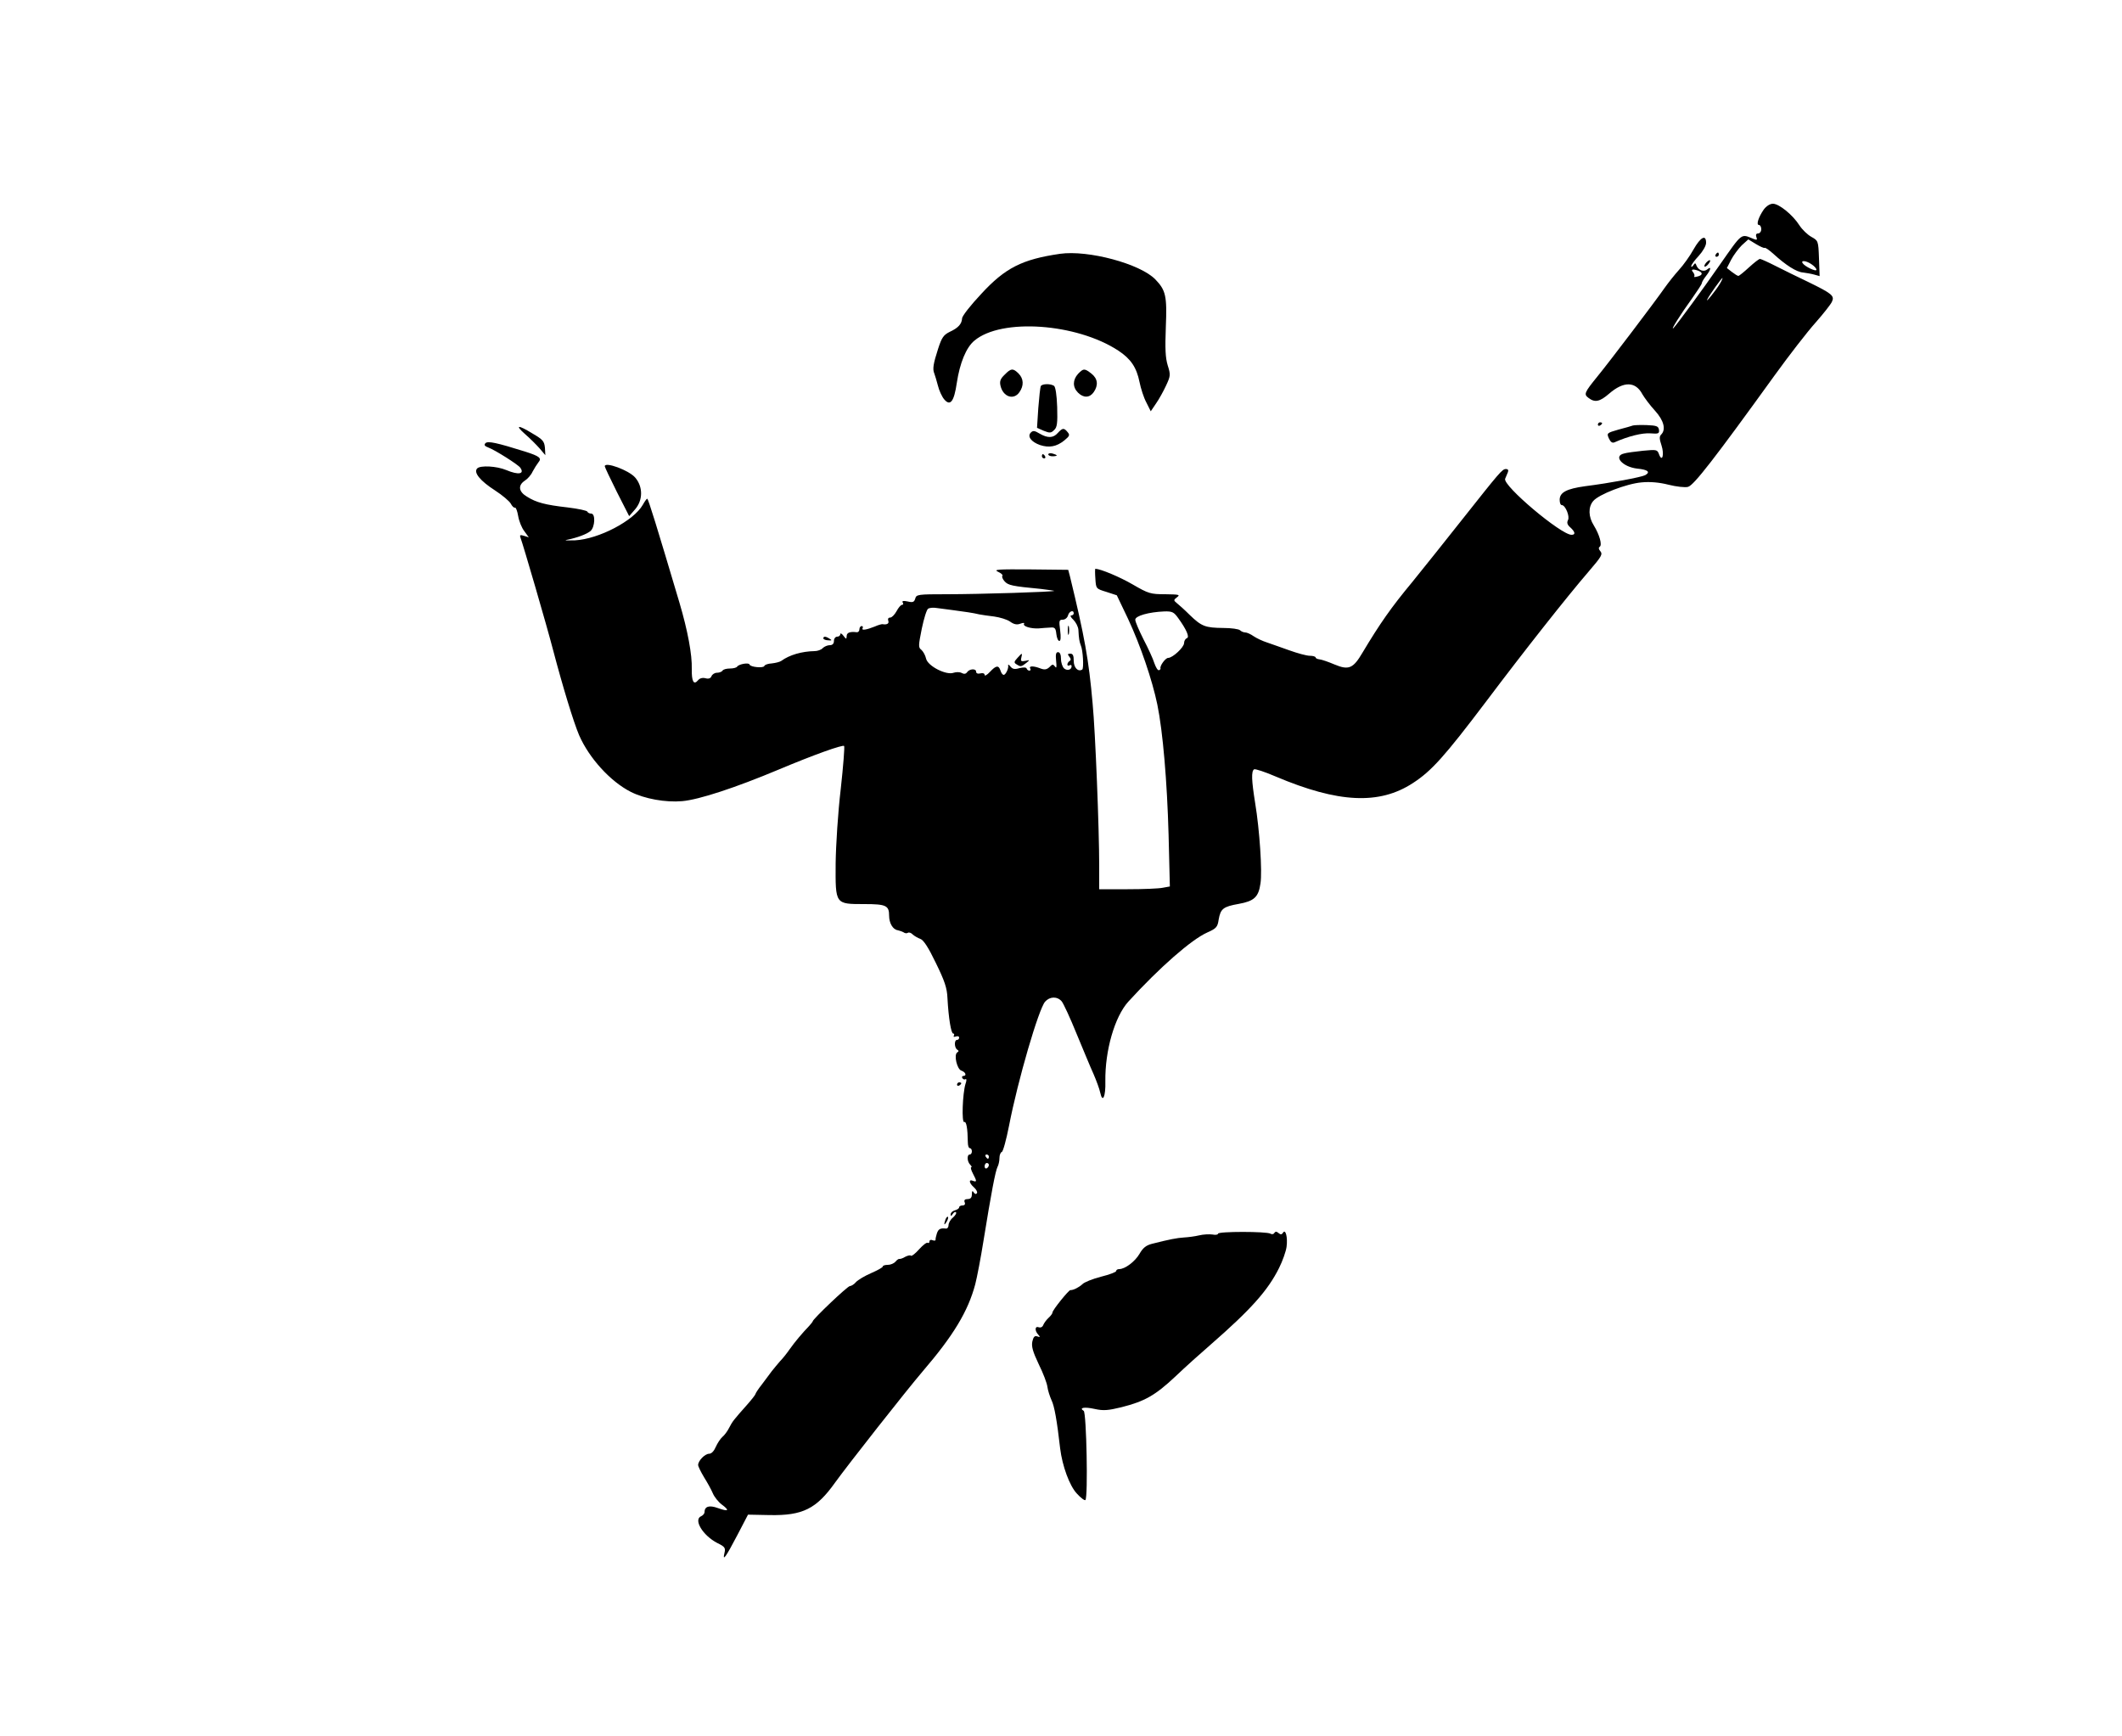 <?xml version="1.0" standalone="no"?>
<!DOCTYPE svg PUBLIC "-//W3C//DTD SVG 20010904//EN"
 "http://www.w3.org/TR/2001/REC-SVG-20010904/DTD/svg10.dtd">
<svg version="1.0" xmlns="http://www.w3.org/2000/svg"
 width="1000pt" height="818pt" viewBox="0 0 1000 818"
 preserveAspectRatio="xMidYMid meet">

<g transform="translate(0,818) scale(0.1,-0.1)"
fill="#000000" stroke="none">
<path d="M8312 7193 c-25 -36 -37 -73 -23 -73 6 0 11 -9 11 -20 0 -11 -7 -20
-15 -20 -9 0 -12 -6 -8 -17 5 -13 3 -15 -13 -9 -61 25 -51 33 -161 -124 -79
-114 -202 -281 -216 -295 -19 -18 36 69 85 136 26 37 48 70 48 75 0 5 9 20 20
34 23 29 26 48 6 31 -16 -14 -42 -5 -51 17 -5 14 -7 14 -15 2 -6 -8 -10 -10
-10 -4 0 6 16 28 35 48 20 22 35 48 35 62 0 41 -26 27 -59 -31 -17 -31 -48
-74 -69 -97 -20 -22 -50 -60 -67 -84 -46 -66 -263 -352 -318 -419 -61 -75 -64
-83 -41 -100 30 -23 53 -18 97 20 69 60 125 58 157 -3 10 -17 36 -52 59 -77
42 -46 53 -89 29 -113 -9 -9 -8 -21 2 -51 14 -43 3 -82 -12 -41 -8 22 -12 22
-76 16 -37 -4 -77 -9 -89 -13 -52 -12 -7 -63 62 -71 51 -5 64 -16 38 -31 -20
-10 -165 -37 -283 -52 -87 -12 -120 -29 -120 -64 0 -14 4 -25 10 -25 17 0 39
-54 29 -71 -6 -12 -3 -22 11 -34 23 -21 26 -35 6 -35 -50 0 -325 232 -313 264
4 9 10 23 13 31 4 10 0 15 -9 15 -18 0 -29 -14 -212 -245 -69 -88 -173 -217
-230 -288 -99 -119 -152 -195 -234 -332 -44 -75 -65 -84 -132 -56 -28 12 -60
23 -70 24 -10 1 -19 5 -19 9 0 4 -12 8 -27 8 -16 0 -59 12 -98 26 -38 14 -86
30 -105 37 -19 6 -47 19 -62 29 -14 10 -32 18 -40 18 -8 0 -19 5 -24 10 -6 6
-41 11 -79 11 -85 1 -102 7 -158 61 -24 24 -52 49 -61 56 -16 13 -16 15 1 28
16 12 9 13 -56 14 -69 0 -79 3 -153 46 -62 36 -151 73 -176 74 -2 0 -2 -21 0
-47 3 -47 3 -47 52 -62 l49 -16 53 -111 c58 -124 114 -288 138 -404 26 -127
46 -361 53 -614 l6 -243 -33 -6 c-18 -4 -93 -7 -166 -7 l-134 0 0 112 c0 171
-18 628 -31 763 -18 206 -38 316 -107 600 l-8 30 -179 2 c-151 1 -175 0 -152
-11 15 -7 24 -15 21 -19 -4 -4 1 -16 10 -26 17 -19 35 -23 171 -36 33 -4 61
-8 63 -9 4 -5 -355 -16 -506 -16 -137 0 -144 -1 -149 -21 -5 -16 -11 -19 -36
-13 -20 4 -27 3 -23 -5 4 -6 3 -11 -3 -11 -6 0 -17 -13 -26 -30 -9 -16 -22
-30 -30 -30 -9 0 -12 -6 -9 -15 5 -13 -6 -20 -28 -16 -4 0 -20 -4 -35 -11 -40
-16 -65 -20 -58 -8 3 5 1 10 -4 10 -6 0 -11 -7 -11 -15 0 -9 -6 -15 -13 -14
-31 4 -47 -2 -47 -18 -1 -16 -2 -16 -15 1 -8 11 -15 14 -15 8 0 -7 -7 -12 -15
-12 -8 0 -15 -9 -15 -20 0 -13 -7 -20 -19 -20 -11 0 -26 -6 -34 -14 -7 -8 -25
-14 -38 -14 -60 -1 -119 -18 -157 -46 -7 -5 -27 -10 -45 -12 -17 -1 -33 -6
-35 -12 -3 -11 -66 -6 -70 7 -3 10 -50 2 -58 -10 -3 -5 -18 -9 -34 -9 -16 0
-32 -4 -35 -10 -3 -5 -15 -10 -26 -10 -11 0 -22 -7 -26 -16 -4 -10 -13 -14
-28 -10 -14 4 -28 0 -35 -9 -21 -25 -31 -6 -30 53 2 67 -19 180 -58 312 -107
360 -147 490 -152 490 -3 0 -12 -13 -21 -29 -43 -75 -207 -161 -319 -167 -36
-1 -54 -1 -40 2 50 10 95 27 113 42 21 19 24 82 3 82 -8 0 -16 4 -18 9 -1 5
-43 14 -93 20 -105 12 -148 23 -192 51 -39 23 -43 53 -10 75 13 8 30 27 37 43
8 15 20 34 27 43 17 20 7 29 -62 51 -134 42 -176 51 -187 40 -8 -8 -5 -14 14
-21 32 -12 141 -81 150 -95 21 -30 -9 -35 -66 -11 -45 19 -122 23 -137 8 -19
-19 14 -59 84 -104 34 -22 67 -50 74 -62 6 -12 15 -21 20 -19 4 2 11 -16 15
-40 4 -24 17 -56 29 -71 l21 -29 -22 7 c-19 6 -22 4 -17 -9 13 -35 122 -408
154 -531 45 -171 96 -338 122 -399 47 -108 147 -218 243 -267 65 -33 165 -51
243 -44 79 7 250 63 455 149 164 69 301 118 308 111 3 -3 -4 -94 -16 -203 -13
-109 -23 -266 -24 -351 -1 -193 -3 -191 136 -191 102 0 116 -7 116 -55 0 -35
18 -65 40 -68 8 -2 21 -6 28 -10 6 -5 16 -6 21 -2 5 3 16 -1 23 -9 8 -7 24
-16 35 -20 15 -5 38 -40 73 -113 42 -86 53 -118 55 -167 5 -93 17 -166 27
-166 5 0 6 -4 3 -10 -3 -6 1 -7 9 -4 9 3 16 1 16 -5 0 -6 -4 -11 -10 -11 -14
0 -13 -37 1 -46 8 -5 8 -8 0 -13 -17 -11 -1 -80 20 -86 20 -7 26 -25 8 -25 -5
0 -7 -5 -4 -10 4 -6 10 -8 15 -5 5 3 6 -6 0 -22 -14 -45 -19 -185 -6 -180 10
4 16 -29 17 -96 0 -15 4 -27 9 -27 6 0 10 -7 10 -15 0 -8 -4 -15 -10 -15 -14
0 -13 -33 2 -48 7 -7 9 -12 5 -12 -4 0 -1 -13 8 -30 19 -36 19 -41 0 -34 -21
9 -19 -10 5 -31 11 -10 17 -22 14 -27 -4 -6 -10 -5 -15 3 -6 10 -9 8 -9 -8 0
-16 -6 -23 -20 -23 -13 0 -18 -5 -14 -15 4 -9 0 -15 -10 -15 -9 0 -16 -4 -16
-9 0 -5 -9 -11 -20 -14 -11 -3 -20 -11 -20 -19 0 -10 2 -10 10 2 5 8 12 11 15
8 4 -4 -3 -15 -14 -25 -12 -9 -21 -26 -21 -36 0 -10 -6 -17 -12 -16 -27 3 -36
-2 -43 -23 -4 -13 -7 -26 -6 -30 0 -4 -6 -5 -14 -2 -8 4 -15 1 -15 -6 0 -6 -4
-9 -8 -6 -5 3 -23 -11 -41 -31 -17 -19 -34 -33 -38 -30 -3 4 -15 1 -27 -5 -11
-7 -24 -11 -28 -10 -3 1 -12 -5 -18 -13 -7 -8 -23 -15 -36 -15 -13 0 -24 -3
-24 -8 0 -4 -25 -18 -55 -31 -30 -13 -62 -32 -71 -42 -9 -11 -23 -19 -29 -19
-11 0 -175 -156 -175 -166 0 -2 -8 -12 -17 -22 -32 -33 -68 -76 -92 -110 -13
-19 -33 -44 -45 -56 -11 -13 -29 -34 -39 -47 -10 -13 -31 -41 -47 -63 -17 -21
-30 -42 -30 -45 0 -3 -18 -26 -40 -51 -64 -72 -68 -77 -84 -108 -8 -16 -22
-35 -32 -43 -9 -8 -23 -29 -31 -47 -8 -19 -20 -32 -31 -32 -20 0 -52 -33 -52
-53 0 -7 13 -33 28 -58 15 -24 34 -58 41 -75 7 -17 26 -41 42 -53 39 -29 33
-35 -18 -17 -41 15 -63 8 -63 -20 0 -6 -7 -14 -15 -18 -39 -15 6 -91 76 -127
35 -17 39 -23 33 -47 -10 -42 6 -20 61 85 l50 96 101 -2 c157 -3 221 29 310
154 59 82 335 433 412 523 145 169 214 283 248 411 8 31 26 124 39 206 36 223
56 328 66 347 5 9 9 28 9 42 0 13 5 26 11 28 6 2 21 57 34 123 42 217 140 551
170 585 22 25 57 26 78 2 8 -9 40 -78 70 -152 31 -74 66 -160 80 -190 13 -30
28 -70 32 -89 11 -51 26 -18 24 54 -2 145 44 304 108 375 149 163 298 293 372
326 43 19 49 26 54 61 9 51 21 61 95 74 72 13 93 32 102 96 9 56 -4 252 -25
379 -17 106 -19 150 -5 159 5 3 51 -12 102 -34 295 -125 488 -134 646 -31 88
57 149 125 345 384 179 238 382 495 482 611 65 76 69 83 55 100 -7 8 -7 15 -1
19 12 8 -1 56 -28 100 -26 41 -27 87 -3 115 25 31 157 82 228 88 40 4 84 0
127 -11 36 -9 78 -14 92 -10 27 7 124 132 407 524 70 97 157 209 194 250 36
41 71 85 77 98 13 28 2 38 -113 94 -47 22 -115 56 -151 74 -37 19 -71 34 -75
34 -5 0 -28 -18 -52 -40 -24 -22 -46 -40 -50 -40 -4 0 -18 9 -31 19 l-23 18
20 39 c11 21 34 52 50 68 l31 28 36 -22 c20 -12 38 -20 41 -18 2 3 21 -10 41
-28 58 -53 109 -86 140 -88 15 -2 39 -6 53 -10 l25 -7 -3 84 c-3 83 -4 83 -36
101 -18 10 -43 34 -56 54 -31 49 -96 102 -125 102 -14 0 -31 -11 -43 -27z
m226 -259 c12 -8 22 -19 22 -25 0 -11 -55 15 -65 31 -10 15 18 12 43 -6z
m-534 -30 c22 -9 20 -21 -5 -27 -12 -3 -18 -3 -15 0 3 4 1 12 -5 20 -13 14 -2
17 25 7z m101 -61 c-19 -32 -71 -96 -59 -73 11 22 67 100 71 100 2 0 -3 -12
-12 -27z m-3614 -1538 c53 -7 96 -13 124 -20 11 -2 43 -7 70 -10 28 -4 61 -14
75 -24 18 -13 32 -16 48 -10 13 5 21 5 18 0 -8 -12 32 -24 69 -22 17 2 41 3
55 4 21 2 25 -3 28 -30 2 -18 8 -33 14 -33 7 0 8 17 4 50 -6 45 -5 50 12 50
11 0 22 9 25 20 5 20 27 28 27 10 0 -5 -5 -10 -12 -10 -6 0 -2 -9 10 -20 12
-12 23 -33 24 -48 2 -42 5 -56 11 -72 11 -24 15 -110 7 -115 -20 -12 -40 9
-40 41 0 25 -4 34 -16 34 -13 0 -14 -3 -5 -14 8 -10 9 -16 1 -21 -5 -3 -10
-11 -10 -16 0 -6 5 -7 10 -4 6 3 10 2 10 -4 0 -17 -20 -23 -35 -11 -8 7 -15
27 -15 45 0 20 -5 32 -14 32 -10 0 -12 -11 -9 -41 3 -29 2 -37 -5 -27 -9 12
-13 12 -26 -2 -13 -12 -23 -14 -42 -7 -33 13 -57 13 -49 0 3 -5 2 -10 -4 -10
-5 0 -11 4 -13 10 -2 6 -15 6 -33 2 -23 -7 -33 -5 -43 7 -7 9 -12 12 -11 6 3
-15 -12 -45 -21 -45 -5 0 -12 9 -15 20 -9 27 -21 25 -50 -6 -14 -15 -25 -21
-25 -14 0 7 -8 10 -20 7 -12 -3 -20 0 -20 8 0 16 -32 14 -43 -3 -6 -8 -14 -9
-25 -3 -9 5 -26 5 -38 1 -34 -13 -122 31 -130 67 -3 15 -14 34 -22 41 -15 11
-14 20 2 100 10 48 23 90 30 94 6 4 25 6 41 3 17 -2 51 -7 76 -10z m1061 -37
c40 -55 55 -91 41 -95 -7 -3 -13 -13 -13 -23 0 -20 -54 -70 -75 -70 -13 0 -41
-39 -36 -50 1 -2 -2 -6 -7 -8 -6 -2 -15 13 -22 33 -6 20 -29 70 -51 112 -21
42 -39 83 -39 93 0 18 63 36 137 39 37 1 45 -3 65 -31z m-892 -2538 c0 -5 -2
-10 -4 -10 -3 0 -8 5 -11 10 -3 6 -1 10 4 10 6 0 11 -4 11 -10z m0 -39 c0 -6
-4 -13 -10 -16 -5 -3 -10 1 -10 9 0 9 5 16 10 16 6 0 10 -4 10 -9z"/>
<path d="M5032 5210 c0 -19 2 -27 5 -17 2 9 2 25 0 35 -3 9 -5 1 -5 -18z"/>
<path d="M4794 5079 c-16 -17 -16 -22 -4 -29 20 -13 23 -12 46 6 18 15 18 15
-4 10 -20 -4 -23 -1 -19 15 6 24 4 24 -19 -2z"/>
<path d="M4995 6984 c-178 -26 -258 -66 -371 -189 -49 -52 -90 -104 -90 -115
-2 -27 -18 -45 -59 -64 -28 -14 -37 -26 -54 -79 -23 -71 -27 -96 -18 -117 3
-8 11 -34 17 -57 5 -22 19 -52 29 -64 29 -35 47 -12 60 77 14 93 44 167 83
199 127 107 481 82 678 -47 59 -39 86 -79 100 -148 6 -30 20 -74 32 -96 l21
-42 25 37 c14 20 35 58 47 84 21 45 22 51 8 95 -11 36 -13 78 -9 181 6 146 0
173 -49 224 -71 74 -317 140 -450 121z"/>
<path d="M8085 6980 c-3 -5 -1 -10 4 -10 6 0 11 5 11 10 0 6 -2 10 -4 10 -3 0
-8 -4 -11 -10z"/>
<path d="M8041 6943 c-7 -8 -11 -16 -8 -19 2 -2 10 2 17 11 17 20 9 27 -9 8z"/>
<path d="M4734 6414 c-20 -19 -24 -31 -19 -52 12 -52 62 -69 89 -30 22 31 20
64 -4 88 -26 26 -36 25 -66 -6z"/>
<path d="M5080 6418 c-25 -28 -26 -62 0 -88 26 -26 55 -25 74 2 23 33 19 64
-10 87 -33 26 -38 26 -64 -1z"/>
<path d="M4905 6361 c-3 -6 -8 -52 -12 -104 l-6 -93 32 -14 c28 -11 34 -11 49
4 14 13 16 33 14 108 -2 58 -8 95 -15 100 -17 11 -55 10 -62 -1z"/>
<path d="M7530 6179 c0 -5 5 -7 10 -4 6 3 10 8 10 11 0 2 -4 4 -10 4 -5 0 -10
-5 -10 -11z"/>
<path d="M7695 6175 c-5 -2 -36 -11 -67 -19 -56 -16 -57 -17 -46 -42 8 -17 16
-23 27 -18 65 29 131 45 169 42 38 -3 42 -1 40 17 -3 17 -11 20 -58 22 -30 1
-59 0 -65 -2z"/>
<path d="M2475 6134 c22 -19 52 -49 68 -67 l27 -32 -2 35 c-3 31 -10 39 -58
67 -70 43 -85 41 -35 -3z"/>
<path d="M4985 6140 c-22 -25 -48 -25 -86 -3 -23 14 -31 15 -41 5 -18 -18 1
-44 43 -59 43 -14 78 -8 115 22 24 20 27 25 15 39 -17 21 -24 20 -46 -4z"/>
<path d="M4940 6039 c0 -5 9 -9 20 -9 11 0 20 2 20 4 0 2 -9 6 -20 9 -11 3
-20 1 -20 -4z"/>
<path d="M4910 6030 c0 -5 5 -10 11 -10 5 0 7 5 4 10 -3 6 -8 10 -11 10 -2 0
-4 -4 -4 -10z"/>
<path d="M2850 5983 c0 -4 26 -59 57 -121 l58 -114 27 31 c38 43 39 106 2 150
-29 35 -144 77 -144 54z"/>
<path d="M3880 5172 c0 -4 10 -9 22 -9 18 -2 20 0 8 7 -18 12 -30 13 -30 2z"/>
<path d="M4510 3069 c0 -5 5 -7 10 -4 6 3 10 8 10 11 0 2 -4 4 -10 4 -5 0 -10
-5 -10 -11z"/>
<path d="M4456 2435 c-9 -26 -7 -32 5 -12 6 10 9 21 6 23 -2 3 -7 -2 -11 -11z"/>
<path d="M5740 2367 c0 -5 -12 -7 -26 -4 -14 2 -43 1 -63 -4 -21 -5 -53 -9
-72 -10 -32 -2 -69 -9 -151 -30 -27 -7 -42 -19 -58 -47 -21 -36 -68 -72 -96
-72 -8 0 -14 -4 -14 -9 0 -5 -32 -17 -72 -27 -39 -10 -79 -26 -87 -35 -15 -14
-43 -29 -57 -28 -8 0 -84 -94 -84 -105 0 -5 -8 -16 -18 -25 -10 -9 -21 -24
-25 -33 -4 -11 -12 -15 -22 -12 -18 7 -20 -16 -2 -35 10 -11 9 -13 -5 -8 -12
4 -18 -2 -23 -24 -5 -23 2 -48 30 -107 21 -42 39 -90 41 -107 2 -16 11 -44 19
-62 14 -28 26 -97 41 -228 10 -82 44 -176 79 -213 18 -20 37 -34 40 -30 13 13
5 412 -8 420 -24 15 3 20 52 9 41 -9 63 -7 125 8 111 28 160 56 255 145 47 45
122 112 166 150 189 165 270 255 323 362 16 32 32 77 35 99 6 45 -5 87 -17 66
-6 -9 -11 -9 -21 -1 -9 8 -15 8 -20 0 -3 -6 -12 -7 -18 -3 -18 11 -247 11
-247 0z"/>
</g>
</svg>
